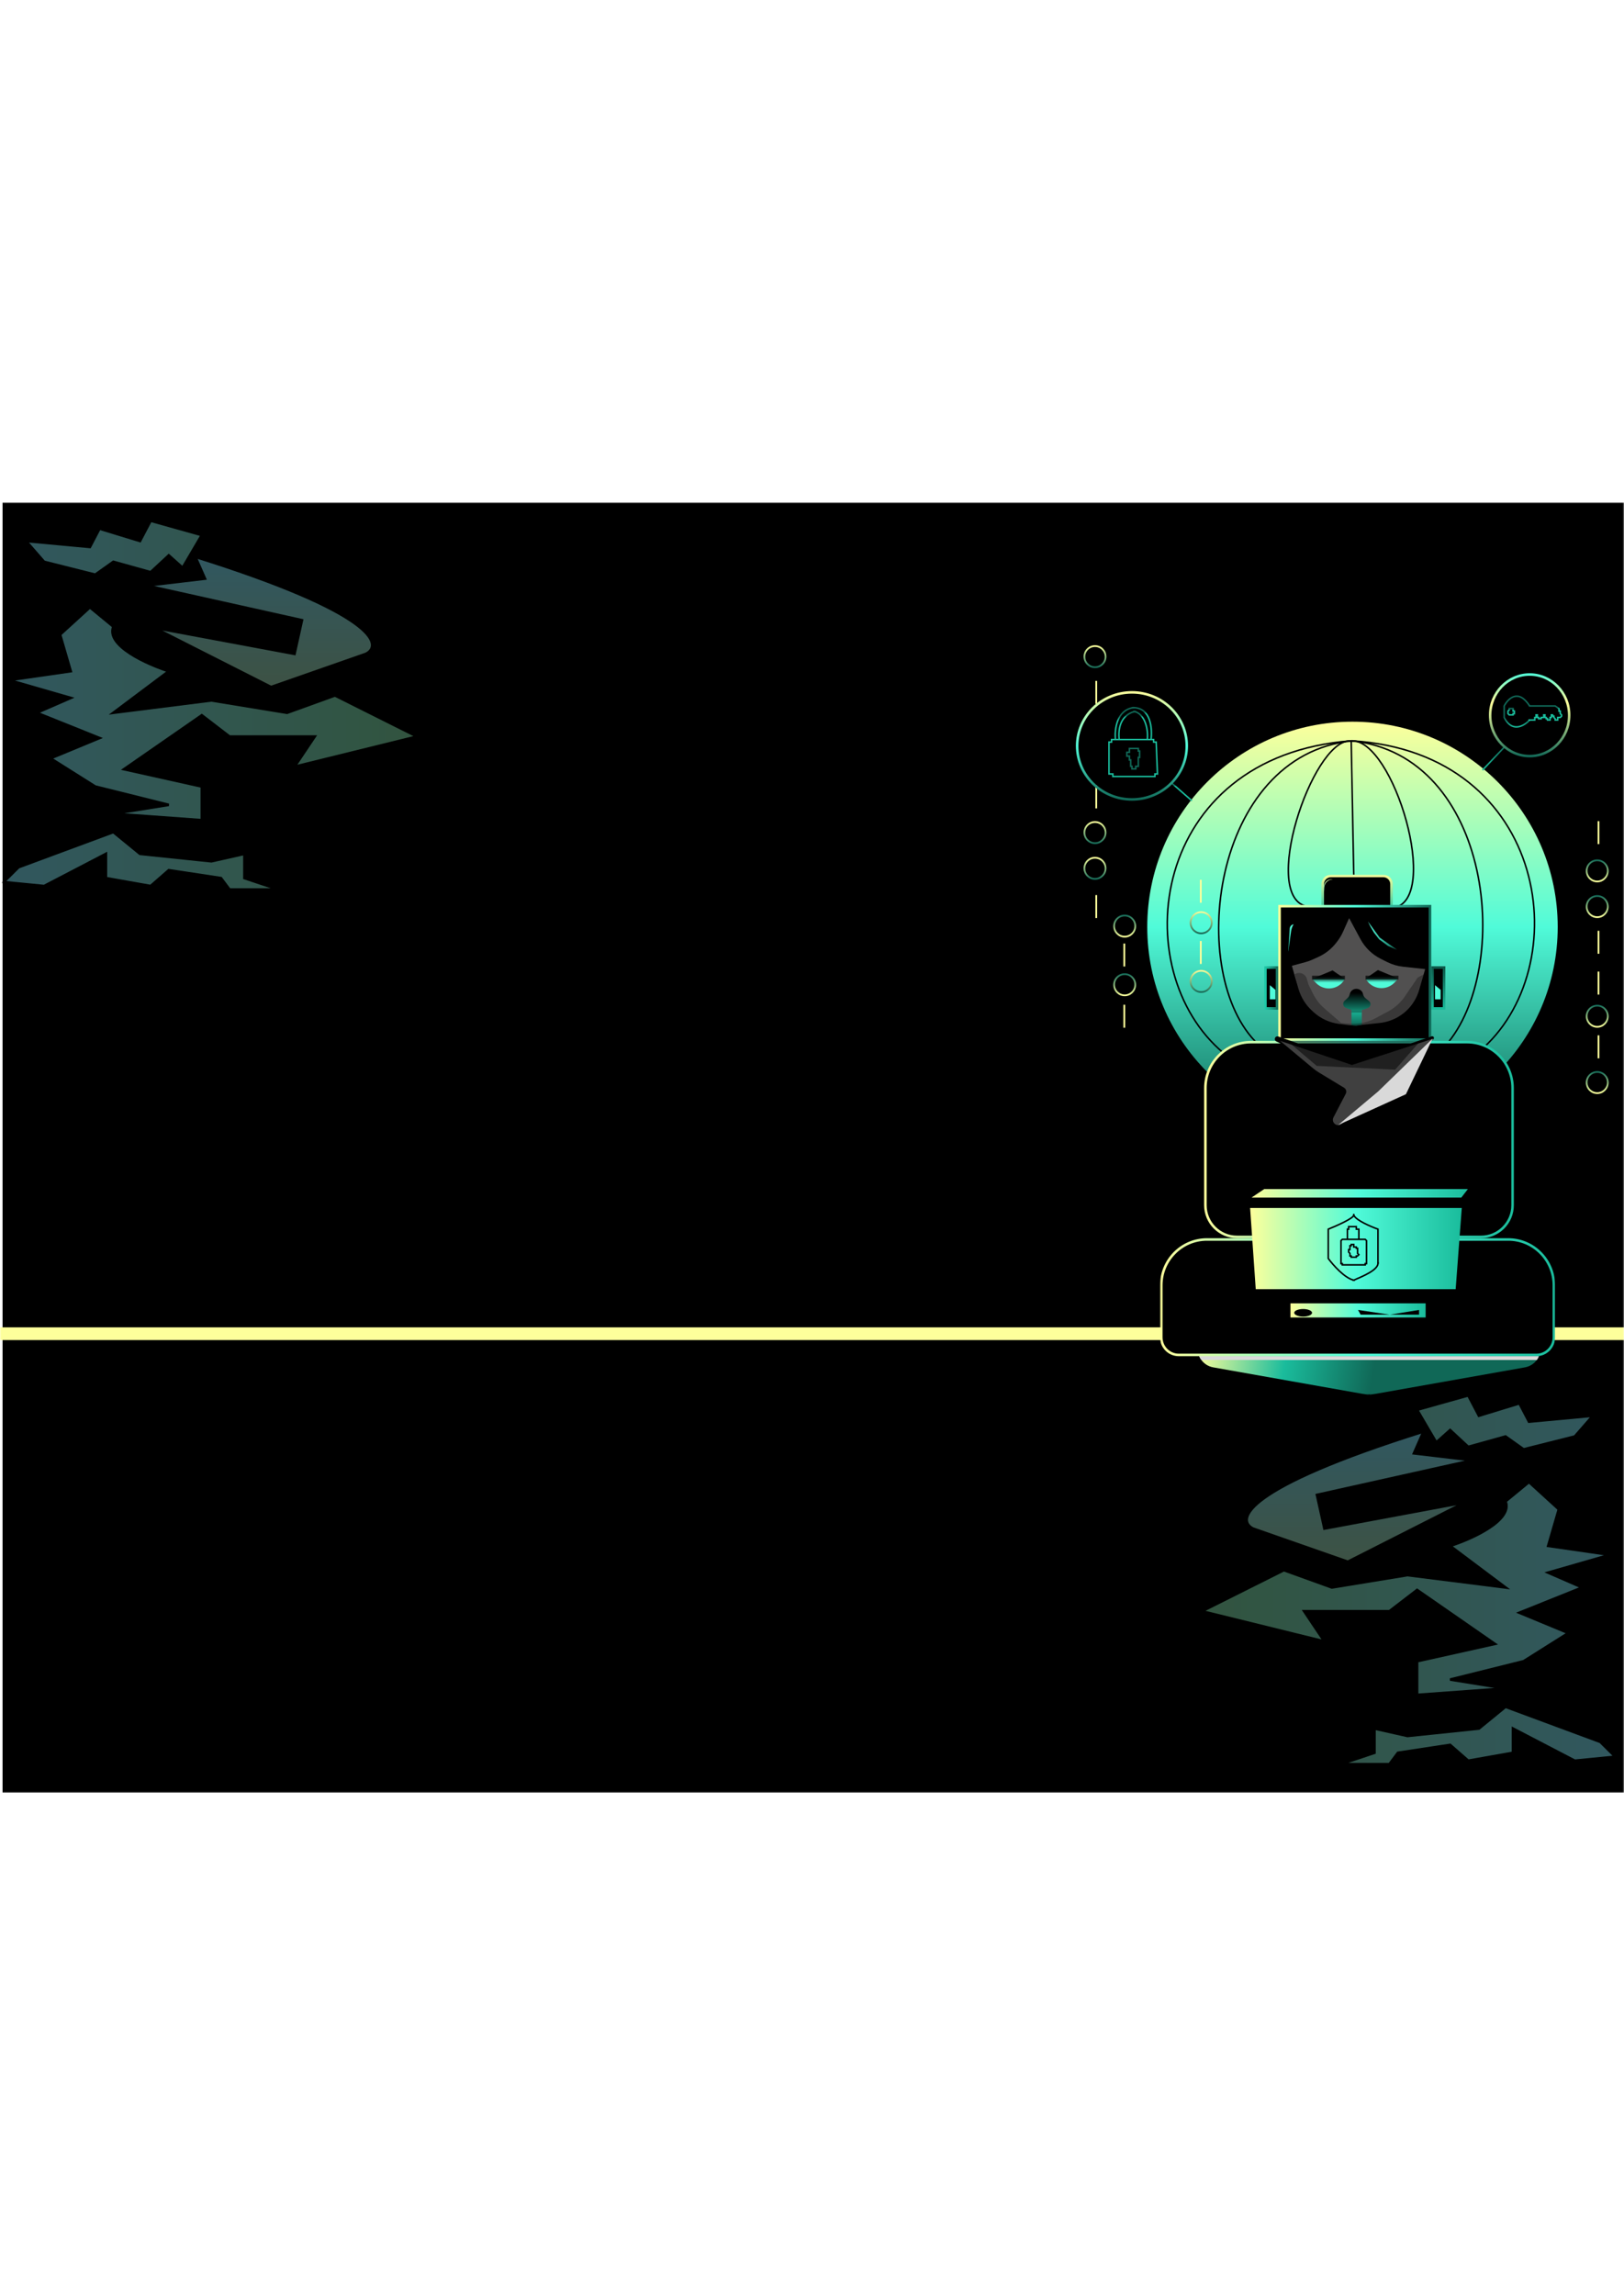 <svg width="637" height="900" viewBox="0 0 637 506" fill="none" xmlns="http://www.w3.org/2000/svg">
    <g clip-path="url(#clip0_12_799)">
    <mask id="mask0_12_799" style="mask-type:luminance" maskUnits="userSpaceOnUse" x="0" y="0" width="637" height="506">
    <path d="M637 0H0V506H637V0Z" fill="white"/>
    </mask>
    <g mask="url(#mask0_12_799)">
    <path d="M637 0H1V506H637V0Z" fill="black"/>
    <path d="M0 326H637.001" stroke="url(#paint0_linear_12_799)" stroke-width="5"/>
    <path d="M598 185C598 221.996 567.786 252 530.5 252C493.214 252 463 221.996 463 185C463 148.004 493.214 118 530.5 118C567.786 118 598 148.004 598 185Z" stroke="#515050" stroke-width="2"/>
    <circle cx="530.5" cy="166.5" r="80.5" fill="url(#paint1_linear_12_799)"/>
    <path d="M480 216C441 183.5 451 99.5 530 93.5" stroke="black" stroke-width="0.6"/>
    <path d="M580 215.5C619 183 608 98 530 93.5" stroke="black" stroke-width="0.6"/>
    <path d="M493.5 212.5C465 185.5 475 99 530.5 93.5" stroke="black" stroke-width="0.6"/>
    <path d="M567 213C593.5 183 585.5 99 530 93.5" stroke="black" stroke-width="0.6"/>
    <path d="M513 158.5C494 155.5 514.5 93.5 529.5 93.5" stroke="black" stroke-width="0.6"/>
    <path d="M546.5 159C565.5 156 546.5 92.5 530 93.5" stroke="black" stroke-width="0.6"/>
    <path d="M530 93.5L531 146" stroke="black" stroke-width="0.6"/>
    <mask id="mask1_12_799" style="mask-type:luminance" maskUnits="userSpaceOnUse" x="455" y="146" width="155" height="204">
    <path d="M610 146H455V350H610V146Z" fill="white"/>
    </mask>
    <g mask="url(#mask1_12_799)">
    <path d="M518.825 149.702C518.825 147.932 520.253 146.5 522.007 146.5H542.625C544.379 146.5 545.806 147.931 545.806 149.702V160.309H518.825V149.702Z" fill="black" stroke="url(#paint2_linear_12_799)"/>
    <path d="M561.901 198.444V182.413H566.424V198.444H561.901Z" fill="black" stroke="url(#paint3_linear_12_799)"/>
    <path d="M496.367 198.444V182.413H500.89V198.444H496.367Z" fill="black" stroke="url(#paint4_linear_12_799)"/>
    <path d="M501.89 158.348H560.901V210.662H531.395H501.89V158.348Z" fill="black" stroke="url(#paint5_linear_12_799)"/>
    <path d="M536.713 349.334C536.783 349.736 537.165 350.005 537.566 349.934L598.139 339.194C602.144 338.483 604.818 334.643 604.112 330.616L602.707 322.603L534.157 334.758L536.713 349.334Z" fill="#106857"/>
    <path d="M537.301 349.334C537.23 349.736 536.848 350.005 536.448 349.934L475.874 339.194C471.869 338.483 469.195 334.643 469.901 330.616L471.306 322.603L539.856 334.758L537.301 349.334Z" fill="url(#paint6_linear_12_799)"/>
    <path d="M472.804 229.673C472.804 219.724 480.825 211.662 490.713 211.662H575.392C585.28 211.662 593.3 219.723 593.3 229.673V275.583C593.3 282.466 587.752 288.041 580.915 288.041H485.19C478.352 288.041 472.804 282.466 472.804 275.583V229.673Z" fill="black" stroke="url(#paint7_linear_12_799)"/>
    <path d="M570.974 308.534H492.553V315.198H570.974V308.534Z" fill="url(#paint8_linear_12_799)"/>
    <path d="M562.874 189.318L565.083 191.169V194.871H562.874V189.318Z" fill="#50FBD9"/>
    <path d="M495.867 269.289H575.76L573.183 272.621H490.897L495.867 269.289Z" fill="url(#paint9_linear_12_799)"/>
    <path d="M500.638 209.488C500.884 209.374 501.164 209.361 501.42 209.451L530.843 219.862L561.567 209.379C561.699 209.334 561.841 209.332 561.974 209.372C562.557 209.548 562.622 210.351 562.076 210.62L536.065 223.404C532.767 225.025 528.913 225.039 525.603 223.442L500.623 211.384C499.829 211 499.837 209.86 500.638 209.488Z" fill="black"/>
    <path d="M455.5 307.053C455.5 297.103 463.521 289.041 473.409 289.041H537.57H591.591C601.479 289.041 609.5 297.103 609.5 307.053V327.416C609.5 331.231 606.424 334.32 602.637 334.32H462.363C458.576 334.32 455.5 331.231 455.5 327.416V307.053Z" fill="black" stroke="url(#paint10_linear_12_799)"/>
    <path d="M506.728 181.728L512.107 180.266C513.06 180.007 513.991 179.671 514.891 179.262L517.142 178.238C519.854 177.004 522.228 175.127 524.061 172.768L524.504 172.197C525.413 171.027 526.179 169.751 526.785 168.397L529.186 163.031L533.602 171.228C535.401 174.568 538.178 177.27 541.556 178.969L544.078 180.237C546.038 181.223 548.159 181.849 550.339 182.085L559.008 183.024L556.659 191.173C555.786 194.202 554.139 196.949 551.881 199.138C550.747 200.238 549.461 201.19 548.081 201.955C545.951 203.137 543.587 203.889 541.167 204.145L532.987 205.011C531.563 205.161 530.126 205.144 528.705 204.96L525.204 204.506C521.446 204.019 517.93 202.377 515.134 199.805L514.596 199.309C512.099 197.012 510.28 194.067 509.339 190.799L506.728 181.728Z" fill="#515050"/>
    <path d="M502.126 211.162L530.291 220.603L561.77 210.421H562.322L554.774 217.641L547.302 226.135C546.639 226.888 545.917 227.586 545.142 228.221L526.425 243.557C524.756 245.326 521.933 243.297 523.057 241.136L527.863 231.897C528.296 231.064 528.009 230.035 527.209 229.549L517.297 223.54C516.511 223.064 515.761 222.528 515.055 221.939L502.126 211.162Z" fill="#404040"/>
    <path d="M522.689 183.525L527.312 186.706C527.435 186.791 527.472 186.957 527.396 187.086C525.03 191.157 519.456 191.839 516.188 188.456L514.989 187.214C514.824 187.043 514.883 186.757 515.102 186.667L522.689 183.525Z" fill="url(#paint11_linear_12_799)"/>
    <path d="M559.192 314.087H506.176V319.641H559.192V314.087Z" fill="url(#paint12_linear_12_799)"/>
    <path d="M533.695 318.53H556.615V316.679L545.155 318.53L532.684 316.679L533.695 318.53Z" fill="black"/>
    <path d="M514.644 317.803C514.645 316.985 513.081 316.319 511.15 316.315C509.219 316.311 507.653 316.971 507.651 317.789C507.65 318.607 509.214 319.273 511.145 319.276C513.076 319.28 514.642 318.62 514.644 317.803Z" fill="black"/>
    <path d="M529.45 192.749C530.189 190.015 534.082 190.124 534.667 192.896C534.795 193.499 535.124 194.04 535.6 194.429L536.992 195.569C537.9 196.311 537.698 197.756 536.623 198.219L536.068 198.458C533.697 199.479 531.017 199.497 528.632 198.509L527.871 198.194C526.758 197.732 526.501 196.262 527.391 195.446L528.564 194.372C528.952 194.016 529.231 193.557 529.369 193.048L529.45 192.749Z" fill="url(#paint13_linear_12_799)"/>
    <path d="M530.107 198.944H534.157V204.711C534.157 204.801 534.092 204.878 534.003 204.893L531.948 205.238L530.273 205.069C530.179 205.06 530.107 204.98 530.107 204.885V198.944Z" fill="url(#paint14_linear_12_799)"/>
    <path d="M479.656 259.913C479.495 260.801 478.195 260.683 478.195 259.781V240.673C478.195 235.764 480.134 231.055 483.587 227.583L492.862 218.256C493.599 217.515 494.8 217.537 495.51 218.303L500.188 223.351C500.992 224.219 500.788 225.614 499.768 226.212L491.406 231.118C486.76 233.843 483.532 238.475 482.57 243.797L479.656 259.913Z" fill="black"/>
    <path d="M580.79 259.549C580.951 260.437 582.251 260.318 582.251 259.416V240.309C582.251 235.399 580.311 230.691 576.859 227.219L567.584 217.892C566.847 217.151 565.646 217.172 564.936 217.939L560.258 222.987C559.453 223.855 559.657 225.25 560.677 225.848L569.04 230.754C573.686 233.479 576.914 238.111 577.876 243.432L580.79 259.549Z" fill="black"/>
    <path d="M540.47 183.394L535.847 186.576C535.724 186.66 535.688 186.826 535.763 186.955C538.129 191.027 543.703 191.708 546.971 188.325L548.17 187.084C548.335 186.912 548.276 186.627 548.057 186.536L540.47 183.394Z" fill="url(#paint15_linear_12_799)"/>
    <path d="M490.344 276.693H573.367L570.974 308.534H492.553L490.344 276.693Z" fill="url(#paint16_linear_12_799)"/>
    <path d="M542.673 175.614C540.54 175.265 538.668 173.991 537.552 172.131L532.737 164.104C532.512 163.728 532.659 163.239 533.054 163.052L534.79 162.23C535.154 162.058 535.587 162.211 535.765 162.574L537.46 166.047C539.369 169.958 542.589 173.066 546.552 174.825L551.645 177.085L542.673 175.614Z" fill="black"/>
    <path d="M498.076 189.318L500.285 191.169V194.871H498.076V189.318Z" fill="#50FBD9"/>
    <g style="mix-blend-mode:multiply">
    <path d="M559.192 319.641H506.176V321.862H559.192V319.641Z" fill="black" fill-opacity="0.2"/>
    </g>
    <g style="mix-blend-mode:multiply">
    <path d="M570.974 308.534H492.553V310.755H570.974V308.534Z" fill="black" fill-opacity="0.3"/>
    </g>
    <g style="mix-blend-mode:multiply">
    <path d="M470.38 334.82H603.632L603.557 335.005L603.373 335.376L603.189 335.746L602.821 336.301H471.408C471.279 336.301 471.159 336.233 471.092 336.121L470.647 335.376L470.463 335.005L470.38 334.82Z" fill="#D9D9D9"/>
    </g>
    <g style="mix-blend-mode:multiply">
    <path d="M504.887 211.162H531.027H557.167L547.227 222.454L516.485 220.973L504.887 211.162Z" fill="black" fill-opacity="0.5"/>
    </g>
    <g style="mix-blend-mode:multiply">
    <path d="M577.763 255.341C577.992 256.23 579.307 255.988 579.208 255.075L578.007 244.05C577.601 240.323 576.079 236.808 573.643 233.97L567.052 226.291C566.287 225.4 564.899 225.444 564.191 226.382L562.428 228.721C561.815 229.535 561.973 230.696 562.782 231.313L568.649 235.796C571.944 238.313 574.299 241.873 575.335 245.901L577.763 255.341Z" fill="black" fill-opacity="0.3"/>
    </g>
    <g style="mix-blend-mode:multiply">
    <path d="M482.468 255.341C482.239 256.23 480.924 255.988 481.023 255.075L482.224 244.05C482.63 240.323 484.152 236.808 486.588 233.97L493.179 226.291C493.944 225.4 495.332 225.444 496.039 226.382L497.802 228.721C498.416 229.535 498.258 230.696 497.449 231.313L491.582 235.796C488.287 238.313 485.932 241.873 484.896 245.901L482.468 255.341Z" fill="black" fill-opacity="0.3"/>
    </g>
    <g style="mix-blend-mode:multiply">
    <path d="M540.6 230.969L561.954 210.236L551.461 232.08L524.952 244.113L540.6 230.969Z" fill="#D9D9D9"/>
    </g>
    <g style="mix-blend-mode:multiply">
    <path d="M534.157 198.944H530.107V200.054H534.157V198.944Z" fill="black" fill-opacity="0.3"/>
    </g>
    <g style="mix-blend-mode:multiply">
    <path d="M527.53 185.615H514.644V187.096H527.53V185.615Z" fill="black" fill-opacity="0.7"/>
    </g>
    <g style="mix-blend-mode:multiply">
    <path d="M548.515 185.615H535.629V187.096H548.515V185.615Z" fill="black" fill-opacity="0.7"/>
    </g>
    <g style="mix-blend-mode:multiply">
    <path d="M508.62 165.571C509.546 164.64 510.732 164.015 512.02 163.78L517.967 162.692C518.823 162.536 519.256 163.691 518.51 164.142L515.557 165.174C512.099 166.384 509.44 169.208 508.43 172.748L506.953 177.921C506.723 178.727 505.529 178.489 505.624 177.655L506.797 169.249C506.991 167.857 507.631 166.566 508.62 165.571Z" fill="black" fill-opacity="0.2"/>
    </g>
    <g style="mix-blend-mode:multiply">
    <path d="M541.252 176.146C538.506 175.977 536.082 174.282 534.969 171.752L532.534 166.22C532.386 165.884 532.505 165.49 532.814 165.294L534.192 164.419C534.596 164.162 535.134 164.359 535.285 164.815C536.993 169.962 540.874 174.138 545.879 176.167L546.647 176.479L541.252 176.146Z" fill="black" fill-opacity="0.2"/>
    </g>
    <g style="mix-blend-mode:lighten">
    <path d="M505.89 167.111C505.949 166.247 506.609 165.545 507.464 165.437L506.912 166.733L505.992 172.657L505.624 175.434L505.255 176.359L505.89 167.111Z" fill="url(#paint17_linear_12_799)"/>
    </g>
    <path d="M508.252 164.461C509.177 163.53 510.364 162.905 511.652 162.669L517.599 161.582C518.455 161.425 518.888 162.581 518.141 163.031C512.832 164.888 508.751 169.225 507.199 174.658L506.585 176.81C506.354 177.617 505.161 177.378 505.255 176.544L506.429 168.138C506.623 166.746 507.263 165.455 508.252 164.461Z" fill="black"/>
    <g style="mix-blend-mode:lighten">
    <path d="M536.55 164.327L541.152 170.621L547.963 175.434L544.466 173.953L540.968 171.361L538.943 168.77L537.654 166.548L536.55 164.327Z" fill="url(#paint18_linear_12_799)"/>
    </g>
    <g style="mix-blend-mode:multiply">
    <path d="M519.81 151.923C519.612 149.806 521.374 148.029 523.48 148.221C522.147 149.44 521.107 150.946 520.438 152.628L519.982 153.775L519.81 151.923Z" fill="black" fill-opacity="0.3"/>
    </g>
    <g style="mix-blend-mode:lighten">
    <path d="M519.329 151.2C519.018 149.2 520.763 147.489 522.743 147.851C521.43 148.812 520.466 150.179 519.999 151.744L519.614 153.034L519.329 151.2Z" fill="url(#paint19_linear_12_799)"/>
    </g>
    <path d="M519.441 151.552C519.244 149.436 521.006 147.659 523.112 147.851C521.779 149.069 520.739 150.576 520.07 152.258L519.614 153.405L519.441 151.552Z" fill="black"/>
    <g style="mix-blend-mode:multiply">
    <path d="M507.833 185.06C509.647 183.874 512.084 184.818 512.638 186.922L513.056 188.512C513.133 188.801 513.238 189.082 513.372 189.351L515.02 192.666C516.108 194.855 517.617 196.805 519.46 198.404L526.057 204.127L529.287 204.404C532.826 204.706 536.376 203.973 539.511 202.292L544.529 199.601C547.148 198.196 549.39 196.176 551.065 193.711L556.063 186.356L558.456 185.06L556.512 193.341C555.746 196.604 553.874 199.496 551.218 201.523C550.4 202.146 549.519 202.68 548.588 203.115L547.038 203.839C545.575 204.522 544.029 205.008 542.44 205.286L535.092 206.571C533.131 206.914 531.129 206.935 529.162 206.633L525.14 206.016C522.589 205.625 520.148 204.699 517.976 203.298L517.552 203.023C513.669 200.519 510.863 196.639 509.689 192.153L507.833 185.06Z" fill="black" fill-opacity="0.3"/>
    </g>
    </g>
    <mask id="mask2_12_799" style="mask-type:luminance" maskUnits="userSpaceOnUse" x="471" y="350" width="163" height="145">
    <path d="M471 350H634V495H471V350Z" fill="white"/>
    </mask>
    <g mask="url(#mask2_12_799)">
    <path d="M491.479 402.41C484.514 398.916 488.136 386.415 558.351 364.364L554.59 372.905L577.577 375.622L516.556 389.21L519.482 402.41L574.651 392.122L528.677 415.415L491.479 402.41Z" fill="url(#paint20_linear_12_799)" fill-opacity="0.4" stroke="black"/>
    <path d="M568.8 409.203C577.298 406.486 593.543 399.187 590.533 391.734L599.728 384.163L611.431 394.839L607.251 409.203L631.492 412.697L607.251 419.685L620.626 425.509L595.967 435.408L615.192 443.367L597.638 454.431L568.8 461.613L590.533 465.107L555.844 467.631V454.431L586.354 447.637L555.844 426.479L544.977 434.826H511.541L519.482 446.667L471.418 434.826L503.6 418.715L522.408 425.509L552.082 420.656L590.533 425.509L568.8 409.203Z" fill="url(#paint21_linear_12_799)" fill-opacity="0.4"/>
    <path d="M590.533 472.289L627.731 486.071L633.582 491.894L617.7 493.447L593.459 480.83V490.341L575.905 493.447L568.8 487.236L548.321 490.341L544.977 494.806H525.751L539.126 490.341V480.83L552.082 483.742L580.085 480.83L590.533 472.289Z" fill="url(#paint22_linear_12_799)" fill-opacity="0.4"/>
    <path d="M597.638 371.352L617.7 366.305L624.805 358.153L599.728 360.482L595.967 353.3L580.085 358.153L575.905 350.194L555.844 355.823L563.367 368.635L568.8 363.782L575.905 370.382L590.533 366.305L597.638 371.352Z" fill="url(#paint23_linear_12_799)" fill-opacity="0.4"/>
    <path d="M568.8 409.203C577.298 406.486 593.543 399.187 590.533 391.734L599.728 384.163L611.431 394.839L607.251 409.203L631.492 412.697L607.251 419.685L620.626 425.509L595.967 435.408L615.192 443.367L597.638 454.431L568.8 461.613L590.533 465.107L555.844 467.631V454.431L586.354 447.637L555.844 426.479L544.977 434.826H511.541L519.482 446.667L471.418 434.826L503.6 418.715L522.408 425.509L552.082 420.656L590.533 425.509L568.8 409.203Z" stroke="black"/>
    <path d="M590.533 472.289L627.731 486.071L633.582 491.894L617.7 493.447L593.459 480.83V490.341L575.905 493.447L568.8 487.236L548.321 490.341L544.977 494.806H525.751L539.126 490.341V480.83L552.082 483.742L580.085 480.83L590.533 472.289Z" stroke="black"/>
    <path d="M597.638 371.352L617.7 366.305L624.805 358.153L599.728 360.482L595.967 353.3L580.085 358.153L575.905 350.194L555.844 355.823L563.367 368.635L568.8 363.782L575.905 370.382L590.533 366.305L597.638 371.352Z" stroke="black"/>
    </g>
    <mask id="mask3_12_799" style="mask-type:luminance" maskUnits="userSpaceOnUse" x="1" y="7" width="163" height="145">
    <path d="M164 7H1V152H164V7Z" fill="white"/>
    </mask>
    <g mask="url(#mask3_12_799)">
    <path d="M143.521 59.41C150.486 55.916 146.864 43.415 76.649 21.364L80.41 29.905L57.423 32.623L118.444 46.21L115.518 59.41L60.349 49.122L106.323 72.415L143.521 59.41Z" fill="url(#paint24_linear_12_799)" fill-opacity="0.4" stroke="black"/>
    <path d="M66.2 66.204C57.702 63.486 41.457 56.187 44.467 48.734L35.272 41.163L23.569 51.839L27.749 66.204L3.508 69.698L27.749 76.685L14.374 82.509L39.033 92.408L19.808 100.367L37.361 111.431L66.2 118.613L44.467 122.107L79.156 124.631V111.431L48.646 104.637L79.156 83.479L90.023 91.826H123.459L115.518 103.667L163.582 91.826L131.4 75.715L112.592 82.509L82.918 77.656L44.467 82.509L66.2 66.204Z" fill="url(#paint25_linear_12_799)" fill-opacity="0.4"/>
    <path d="M44.467 129.289L7.269 143.071L1.418 148.894L17.3 150.447L41.541 137.83V147.341L59.095 150.447L66.2 144.236L86.68 147.341L90.023 151.806H109.249L95.874 147.341V137.83L82.918 140.742L54.915 137.83L44.467 129.289Z" fill="url(#paint26_linear_12_799)" fill-opacity="0.4"/>
    <path d="M37.362 28.352L17.3 23.305L10.195 15.153L35.272 17.482L39.033 10.3L54.915 15.153L59.095 7.194L79.156 12.823L71.633 25.635L66.2 20.782L59.095 27.381L44.467 23.305L37.362 28.352Z" fill="url(#paint27_linear_12_799)" fill-opacity="0.4"/>
    <path d="M66.2 66.204C57.702 63.486 41.457 56.187 44.467 48.734L35.272 41.163L23.569 51.839L27.749 66.204L3.508 69.698L27.749 76.685L14.374 82.509L39.033 92.408L19.808 100.367L37.361 111.431L66.2 118.613L44.467 122.107L79.156 124.631V111.431L48.646 104.637L79.156 83.479L90.023 91.826H123.459L115.518 103.667L163.582 91.826L131.4 75.715L112.592 82.509L82.918 77.656L44.467 82.509L66.2 66.204Z" stroke="black"/>
    <path d="M44.467 129.289L7.269 143.071L1.418 148.894L17.3 150.447L41.541 137.83V147.341L59.095 150.447L66.2 144.236L86.68 147.341L90.023 151.806H109.249L95.874 147.341V137.83L82.918 140.742L54.915 137.83L44.467 129.289Z" stroke="black"/>
    <path d="M37.362 28.352L17.3 23.305L10.195 15.153L35.272 17.482L39.033 10.3L54.915 15.153L59.095 7.194L79.156 12.823L71.633 25.635L66.2 20.782L59.095 27.381L44.467 23.305L37.362 28.352Z" stroke="black"/>
    </g>
    </g>
    <g clip-path="url(#clip1_12_799)">
    <path d="M429.5 64.65C431.792 64.65 433.65 62.792 433.65 60.5C433.65 58.208 431.792 56.35 429.5 56.35C427.208 56.35 425.35 58.208 425.35 60.5C425.35 62.792 427.208 64.65 429.5 64.65Z" stroke="url(#paint28_linear_12_799)" stroke-width="0.7"/>
    <path d="M430 70V79" stroke="url(#paint29_linear_12_799)" stroke-width="0.7"/>
    <path d="M430 111V120" stroke="url(#paint30_linear_12_799)" stroke-width="0.7"/>
    <path d="M429.5 133.65C431.792 133.65 433.65 131.792 433.65 129.5C433.65 127.208 431.792 125.35 429.5 125.35C427.208 125.35 425.35 127.208 425.35 129.5C425.35 131.792 427.208 133.65 429.5 133.65Z" stroke="url(#paint31_linear_12_799)" stroke-width="0.7"/>
    <path d="M429.5 147.65C431.792 147.65 433.65 145.792 433.65 143.5C433.65 141.208 431.792 139.35 429.5 139.35C427.208 139.35 425.35 141.208 425.35 143.5C425.35 145.792 427.208 147.65 429.5 147.65Z" stroke="url(#paint32_linear_12_799)" stroke-width="0.7"/>
    <path d="M430 154V163" stroke="url(#paint33_linear_12_799)" stroke-width="0.7"/>
    </g>
    </g>
    <g filter="url(#filter0_f_12_799)">
    <path d="M471 172V181" stroke="url(#paint34_linear_12_799)" stroke-width="0.7"/>
    </g>
    <g filter="url(#filter1_f_12_799)">
    <path d="M471.15 192C473.442 192 475.3 190.142 475.3 187.85C475.3 185.558 473.442 183.7 471.15 183.7C468.858 183.7 467 185.558 467 187.85C467 190.142 468.858 192 471.15 192Z" stroke="url(#paint35_linear_12_799)" stroke-width="0.7"/>
    </g>
    <g filter="url(#filter2_f_12_799)">
    <path d="M471.15 169C473.442 169 475.3 167.142 475.3 164.85C475.3 162.558 473.442 160.7 471.15 160.7C468.858 160.7 467 162.558 467 164.85C467 167.142 468.858 169 471.15 169Z" stroke="url(#paint36_linear_12_799)" stroke-width="0.7"/>
    </g>
    <g filter="url(#filter3_f_12_799)">
    <path d="M471 148V157" stroke="url(#paint37_linear_12_799)" stroke-width="0.7"/>
    </g>
    <path d="M443 96.5V97.5V98H442V99.5H443V101H443.5V103.5H444V104.5H444.5H445.5V103.5H446.5V100H447V99.5V97.5H446.5V96.5H444.5H443.5H443Z" stroke="url(#paint38_linear_12_799)" stroke-width="0.6"/>
    <path d="M600 85.341C597.667 87.841 593 90.341 590 84.341V79.841C591.5 77.007 595.5 72.841 600 79.841" stroke="url(#paint39_linear_12_799)" stroke-width="0.6"/>
    <path d="M599.719 79.841H610L611.5 80.841V81.841H612V82.341V82.841L612.5 83.341V83.841L612 84.341H611.5H611V85.341H610V84.841L609.5 84.341V83.841H609V83.341H608.5V84.341H608V85.341H607V84.841H606.5V84.341H606V83.841V83.341H605.5V83.841V84.341H605H604.5V84.841H603.5V84.341H603V83.341H602.5V84.341H602V85.341H599.5" stroke="url(#paint40_linear_12_799)" stroke-width="0.6"/>
    <path d="M591.5 82.841V81.841L592 81.341V80.841H592.5H593.5V81.841H594V82.841H593.5V83.341H592L591.5 82.841Z" stroke="url(#paint41_linear_12_799)" stroke-width="0.6"/>
    <path d="M467.5 117L459.5 110" stroke="url(#paint42_linear_12_799)" stroke-width="0.6"/>
    <g clip-path="url(#clip2_12_799)">
    <path d="M626.5 223.35C628.792 223.35 630.65 225.208 630.65 227.5C630.65 229.792 628.792 231.65 626.5 231.65C624.208 231.65 622.35 229.792 622.35 227.5C622.35 225.208 624.208 223.35 626.5 223.35Z" stroke="url(#paint43_linear_12_799)" stroke-width="0.7"/>
    <path d="M627 218V209" stroke="url(#paint44_linear_12_799)" stroke-width="0.7"/>
    <path d="M626.5 197.35C628.792 197.35 630.65 199.208 630.65 201.5C630.65 203.792 628.792 205.65 626.5 205.65C624.208 205.65 622.35 203.792 622.35 201.5C622.35 199.208 624.208 197.35 626.5 197.35Z" stroke="url(#paint45_linear_12_799)" stroke-width="0.7"/>
    <path d="M627 193V184" stroke="url(#paint46_linear_12_799)" stroke-width="0.7"/>
    <path d="M627 177V168" stroke="url(#paint47_linear_12_799)" stroke-width="0.7"/>
    <path d="M626.5 154.35C628.792 154.35 630.65 156.208 630.65 158.5C630.65 160.792 628.792 162.65 626.5 162.65C624.208 162.65 622.35 160.792 622.35 158.5C622.35 156.208 624.208 154.35 626.5 154.35Z" stroke="url(#paint48_linear_12_799)" stroke-width="0.7"/>
    <path d="M626.5 140.35C628.792 140.35 630.65 142.208 630.65 144.5C630.65 146.792 628.792 148.65 626.5 148.65C624.208 148.65 622.35 146.792 622.35 144.5C622.35 142.208 624.208 140.35 626.5 140.35Z" stroke="url(#paint49_linear_12_799)" stroke-width="0.7"/>
    <path d="M627 134V125" stroke="url(#paint50_linear_12_799)" stroke-width="0.7"/>
    </g>
    <g filter="url(#filter4_f_12_799)">
    <path d="M441 182V173" stroke="url(#paint51_linear_12_799)" stroke-width="0.7"/>
    </g>
    <g filter="url(#filter5_f_12_799)">
    <path d="M441.15 162C443.442 162 445.3 163.858 445.3 166.15C445.3 168.442 443.442 170.3 441.15 170.3C438.858 170.3 437 168.442 437 166.15C437 163.858 438.858 162 441.15 162Z" stroke="url(#paint52_linear_12_799)" stroke-width="0.7"/>
    </g>
    <g filter="url(#filter6_f_12_799)">
    <path d="M441.15 185C443.442 185 445.3 186.858 445.3 189.15C445.3 191.442 443.442 193.3 441.15 193.3C438.858 193.3 437 191.442 437 189.15C437 186.858 438.858 185 441.15 185Z" stroke="url(#paint53_linear_12_799)" stroke-width="0.7"/>
    </g>
    <g filter="url(#filter7_f_12_799)">
    <path d="M441 206V197" stroke="url(#paint54_linear_12_799)" stroke-width="0.7"/>
    </g>
    <path d="M581.5 105L590.5 95.5" stroke="url(#paint55_linear_12_799)" stroke-width="0.6"/>
    <path d="M615.5 83.5C615.5 92.351 608.546 99.5 600 99.5C591.454 99.5 584.5 92.351 584.5 83.5C584.5 74.649 591.454 67.5 600 67.5C608.546 67.5 615.5 74.649 615.5 83.5Z" stroke="url(#paint56_linear_12_799)"/>
    <path d="M465.5 95.5C465.5 107.087 455.885 116.5 444 116.5C432.115 116.5 422.5 107.087 422.5 95.5C422.5 83.913 432.115 74.5 444 74.5C455.885 74.5 465.5 83.913 465.5 95.5Z" stroke="url(#paint57_linear_12_799)"/>
    <path d="M437.5 93H436V94H435V106.5H436.5V107.5H453V106.5H454L453.5 94H452.5V93H437.5ZM437.5 93C437.167 89 438 81.5 444.5 80.5" stroke="url(#paint58_linear_12_799)" stroke-width="0.6"/>
    <path d="M451.5 93C452 88.833 451.5 80.5 444.5 80.5" stroke="url(#paint59_linear_12_799)" stroke-width="0.6"/>
    <path d="M439 93C438.5 88.833 439.5 83.5 445 82" stroke="url(#paint60_linear_12_799)" stroke-width="0.6"/>
    <path d="M450 93C450.5 88.833 449 83 445 82" stroke="url(#paint61_linear_12_799)" stroke-width="0.6"/>
    <path d="M444.5 82H445.5" stroke="url(#paint62_linear_12_799)" stroke-width="0.6"/>
    <path d="M444 80.5H445" stroke="url(#paint63_linear_12_799)" stroke-width="0.6"/>
    <path d="M531 279.5C531 280.7 524.333 283.667 521 285V296.5C522.833 299 527.4 304.2 531 305" stroke="black" stroke-width="0.6"/>
    <path d="M531 305C534 303.667 541 301 540.5 298" stroke="black" stroke-width="0.6"/>
    <path d="M540.5 298.5V285C537.667 284 531.8 281.5 531 279.5" stroke="black" stroke-width="0.6"/>
    <path d="M530.5 305H531.5" stroke="black" stroke-width="0.6"/>
    <path d="M531 280V279" stroke="black" stroke-width="0.6"/>
    <path d="M528.5 289H526.5L526 289.5V297.5V298.5H526.5V299H535.5V298.5H536V297.5V289.5L535.5 289H534.5H533M528.5 289V286V285H529V284H532V285H533V286V289M528.5 289H533" stroke="black" stroke-width="0.6"/>
    <path d="M531 292V291H530V291.5H529.5V292V292.5V293H529V293.5V294L529.5 294.5V295.5H530V296H530.5H531.5H532V295.5H532.5L533 295L532.5 294.5V294V293.5V292.5H532V292H531Z" stroke="black" stroke-width="0.6"/>
    <defs>
    <filter id="filter0_f_12_799" x="470.15" y="171.5" width="1.7" height="10" filterUnits="userSpaceOnUse" color-interpolation-filters="sRGB">
    <feFlood flood-opacity="0" result="BackgroundImageFix"/>
    <feBlend mode="normal" in="SourceGraphic" in2="BackgroundImageFix" result="shape"/>
    <feGaussianBlur stdDeviation="0.25" result="effect1_foregroundBlur_12_799"/>
    </filter>
    <filter id="filter1_f_12_799" x="466.15" y="182.85" width="10" height="10" filterUnits="userSpaceOnUse" color-interpolation-filters="sRGB">
    <feFlood flood-opacity="0" result="BackgroundImageFix"/>
    <feBlend mode="normal" in="SourceGraphic" in2="BackgroundImageFix" result="shape"/>
    <feGaussianBlur stdDeviation="0.25" result="effect1_foregroundBlur_12_799"/>
    </filter>
    <filter id="filter2_f_12_799" x="466.15" y="159.85" width="10" height="10" filterUnits="userSpaceOnUse" color-interpolation-filters="sRGB">
    <feFlood flood-opacity="0" result="BackgroundImageFix"/>
    <feBlend mode="normal" in="SourceGraphic" in2="BackgroundImageFix" result="shape"/>
    <feGaussianBlur stdDeviation="0.25" result="effect1_foregroundBlur_12_799"/>
    </filter>
    <filter id="filter3_f_12_799" x="470.15" y="147.5" width="1.7" height="10" filterUnits="userSpaceOnUse" color-interpolation-filters="sRGB">
    <feFlood flood-opacity="0" result="BackgroundImageFix"/>
    <feBlend mode="normal" in="SourceGraphic" in2="BackgroundImageFix" result="shape"/>
    <feGaussianBlur stdDeviation="0.25" result="effect1_foregroundBlur_12_799"/>
    </filter>
    <filter id="filter4_f_12_799" x="439.65" y="172" width="2.7" height="11" filterUnits="userSpaceOnUse" color-interpolation-filters="sRGB">
    <feFlood flood-opacity="0" result="BackgroundImageFix"/>
    <feBlend mode="normal" in="SourceGraphic" in2="BackgroundImageFix" result="shape"/>
    <feGaussianBlur stdDeviation="0.5" result="effect1_foregroundBlur_12_799"/>
    </filter>
    <filter id="filter5_f_12_799" x="435.65" y="160.65" width="11" height="11" filterUnits="userSpaceOnUse" color-interpolation-filters="sRGB">
    <feFlood flood-opacity="0" result="BackgroundImageFix"/>
    <feBlend mode="normal" in="SourceGraphic" in2="BackgroundImageFix" result="shape"/>
    <feGaussianBlur stdDeviation="0.5" result="effect1_foregroundBlur_12_799"/>
    </filter>
    <filter id="filter6_f_12_799" x="435.65" y="183.65" width="11" height="11" filterUnits="userSpaceOnUse" color-interpolation-filters="sRGB">
    <feFlood flood-opacity="0" result="BackgroundImageFix"/>
    <feBlend mode="normal" in="SourceGraphic" in2="BackgroundImageFix" result="shape"/>
    <feGaussianBlur stdDeviation="0.5" result="effect1_foregroundBlur_12_799"/>
    </filter>
    <filter id="filter7_f_12_799" x="439.65" y="196" width="2.7" height="11" filterUnits="userSpaceOnUse" color-interpolation-filters="sRGB">
    <feFlood flood-opacity="0" result="BackgroundImageFix"/>
    <feBlend mode="normal" in="SourceGraphic" in2="BackgroundImageFix" result="shape"/>
    <feGaussianBlur stdDeviation="0.5" result="effect1_foregroundBlur_12_799"/>
    </filter>
    <linearGradient id="paint0_linear_12_799" x1="nan" y1="nan" x2="nan" y2="nan" gradientUnits="userSpaceOnUse">
    <stop stop-color="#FDFF9B"/>
    <stop offset="0.5" stop-color="#50FBD9"/>
    <stop offset="1" stop-color="#106857"/>
    </linearGradient>
    <linearGradient id="paint1_linear_12_799" x1="530.5" y1="86" x2="530.5" y2="247" gradientUnits="userSpaceOnUse">
    <stop stop-color="#FDFF9B"/>
    <stop offset="0.5" stop-color="#50FBD9"/>
    <stop offset="1" stop-color="#106857"/>
    </linearGradient>
    <linearGradient id="paint2_linear_12_799" x1="532.316" y1="146" x2="532.316" y2="160.809" gradientUnits="userSpaceOnUse">
    <stop stop-color="#FDFF9B"/>
    <stop offset="1" stop-color="#1ABC9C"/>
    </linearGradient>
    <linearGradient id="paint3_linear_12_799" x1="564.163" y1="181.913" x2="564.163" y2="198.944" gradientUnits="userSpaceOnUse">
    <stop stop-color="#0C5647"/>
    <stop offset="1" stop-color="#1ABC9C"/>
    </linearGradient>
    <linearGradient id="paint4_linear_12_799" x1="501.39" y1="190.428" x2="495.867" y2="190.428" gradientUnits="userSpaceOnUse">
    <stop stop-color="#106857"/>
    <stop offset="1" stop-color="#20CEAC"/>
    </linearGradient>
    <linearGradient id="paint5_linear_12_799" x1="501.39" y1="184.505" x2="561.401" y2="184.505" gradientUnits="userSpaceOnUse">
    <stop stop-color="#FDFF9B"/>
    <stop offset="0.5" stop-color="#50FBD9"/>
    <stop offset="1" stop-color="#106857"/>
    </linearGradient>
    <linearGradient id="paint6_linear_12_799" x1="469.964" y1="330.255" x2="538.538" y2="342.279" gradientUnits="userSpaceOnUse">
    <stop stop-color="#FDFF9B"/>
    <stop offset="0.5" stop-color="#1ABC9C"/>
    <stop offset="1" stop-color="#106857"/>
    </linearGradient>
    <linearGradient id="paint7_linear_12_799" x1="472.304" y1="249.851" x2="593.8" y2="249.851" gradientUnits="userSpaceOnUse">
    <stop stop-color="#FDFF9B"/>
    <stop offset="0.5" stop-color="#50FBD9"/>
    <stop offset="1" stop-color="#1ABC9C"/>
    </linearGradient>
    <linearGradient id="paint8_linear_12_799" x1="531.764" y1="308.534" x2="531.764" y2="315.198" gradientUnits="userSpaceOnUse">
    <stop stop-color="#106857"/>
    <stop offset="1" stop-color="#1ABC9C"/>
    </linearGradient>
    <linearGradient id="paint9_linear_12_799" x1="490.897" y1="270.955" x2="575.76" y2="270.955" gradientUnits="userSpaceOnUse">
    <stop stop-color="#FDFF9B"/>
    <stop offset="0.5" stop-color="#50FBD9"/>
    <stop offset="1" stop-color="#1ABC9C"/>
    </linearGradient>
    <linearGradient id="paint10_linear_12_799" x1="455" y1="311.68" x2="610" y2="311.68" gradientUnits="userSpaceOnUse">
    <stop stop-color="#FDFF9B"/>
    <stop offset="0.5" stop-color="#50FBD9"/>
    <stop offset="1" stop-color="#1ABC9C"/>
    </linearGradient>
    <linearGradient id="paint11_linear_12_799" x1="520.664" y1="189.688" x2="520.664" y2="184.134" gradientUnits="userSpaceOnUse">
    <stop offset="0.24" stop-color="#50FBD9"/>
    <stop offset="0.675"/>
    </linearGradient>
    <linearGradient id="paint12_linear_12_799" x1="506.176" y1="316.864" x2="559.192" y2="316.864" gradientUnits="userSpaceOnUse">
    <stop stop-color="#FDFF9B"/>
    <stop offset="0.5" stop-color="#50FBD9"/>
    <stop offset="1" stop-color="#1ABC9C"/>
    </linearGradient>
    <linearGradient id="paint13_linear_12_799" x1="532.354" y1="202.343" x2="532.353" y2="181.984" gradientUnits="userSpaceOnUse">
    <stop stop-color="#1ABC9C"/>
    <stop offset="0.492"/>
    </linearGradient>
    <linearGradient id="paint14_linear_12_799" x1="532.132" y1="198.944" x2="532.132" y2="205.238" gradientUnits="userSpaceOnUse">
    <stop stop-color="#1ABC9C"/>
    <stop offset="1" stop-color="#106857"/>
    </linearGradient>
    <linearGradient id="paint15_linear_12_799" x1="542.495" y1="189.557" x2="542.495" y2="184.004" gradientUnits="userSpaceOnUse">
    <stop offset="0.24" stop-color="#50FBD9"/>
    <stop offset="0.675"/>
    </linearGradient>
    <linearGradient id="paint16_linear_12_799" x1="490.344" y1="292.613" x2="573.367" y2="292.613" gradientUnits="userSpaceOnUse">
    <stop stop-color="#FDFF9B"/>
    <stop offset="0.5" stop-color="#50FBD9"/>
    <stop offset="1" stop-color="#1ABC9C"/>
    </linearGradient>
    <linearGradient id="paint17_linear_12_799" x1="506.084" y1="166.363" x2="506.084" y2="175.989" gradientUnits="userSpaceOnUse">
    <stop stop-color="#50FBD9"/>
    <stop offset="1" stop-color="#1ABC9C"/>
    </linearGradient>
    <linearGradient id="paint18_linear_12_799" x1="536.55" y1="169.88" x2="547.963" y2="169.88" gradientUnits="userSpaceOnUse">
    <stop stop-color="#50FBD9"/>
    <stop offset="1" stop-color="#106857"/>
    </linearGradient>
    <linearGradient id="paint19_linear_12_799" x1="520.719" y1="147.111" x2="520.719" y2="153.034" gradientUnits="userSpaceOnUse">
    <stop stop-color="#FDFF9B"/>
    <stop offset="1" stop-color="#50FBD9"/>
    </linearGradient>
    <linearGradient id="paint20_linear_12_799" x1="533.294" y1="364.364" x2="533.294" y2="415.415" gradientUnits="userSpaceOnUse">
    <stop stop-color="#7ADBF0"/>
    <stop offset="1" stop-color="#98CDAA"/>
    </linearGradient>
    <linearGradient id="paint21_linear_12_799" x1="641.314" y1="425.897" x2="461.596" y2="425.897" gradientUnits="userSpaceOnUse">
    <stop stop-color="#7ADBF0"/>
    <stop offset="1" stop-color="#7CD299"/>
    </linearGradient>
    <linearGradient id="paint22_linear_12_799" x1="641.314" y1="425.897" x2="461.596" y2="425.897" gradientUnits="userSpaceOnUse">
    <stop stop-color="#7ADBF0"/>
    <stop offset="1" stop-color="#7CD299"/>
    </linearGradient>
    <linearGradient id="paint23_linear_12_799" x1="641.314" y1="425.897" x2="461.596" y2="425.897" gradientUnits="userSpaceOnUse">
    <stop stop-color="#7ADBF0"/>
    <stop offset="1" stop-color="#7CD299"/>
    </linearGradient>
    <linearGradient id="paint24_linear_12_799" x1="101.706" y1="21.364" x2="101.706" y2="72.415" gradientUnits="userSpaceOnUse">
    <stop stop-color="#7ADBF0"/>
    <stop offset="1" stop-color="#98CDAA"/>
    </linearGradient>
    <linearGradient id="paint25_linear_12_799" x1="-6.314" y1="82.897" x2="173.404" y2="82.897" gradientUnits="userSpaceOnUse">
    <stop stop-color="#7ADBF0"/>
    <stop offset="1" stop-color="#7CD299"/>
    </linearGradient>
    <linearGradient id="paint26_linear_12_799" x1="-6.314" y1="82.897" x2="173.404" y2="82.897" gradientUnits="userSpaceOnUse">
    <stop stop-color="#7ADBF0"/>
    <stop offset="1" stop-color="#7CD299"/>
    </linearGradient>
    <linearGradient id="paint27_linear_12_799" x1="-6.314" y1="82.897" x2="173.404" y2="82.897" gradientUnits="userSpaceOnUse">
    <stop stop-color="#7ADBF0"/>
    <stop offset="1" stop-color="#7CD299"/>
    </linearGradient>
    <linearGradient id="paint28_linear_12_799" x1="429.5" y1="56" x2="429.5" y2="65" gradientUnits="userSpaceOnUse">
    <stop stop-color="#FDFF9B"/>
    <stop offset="1" stop-color="#106857"/>
    </linearGradient>
    <linearGradient id="paint29_linear_12_799" x1="nan" y1="nan" x2="nan" y2="nan" gradientUnits="userSpaceOnUse">
    <stop stop-color="#FDFF9B"/>
    <stop offset="1" stop-color="#106857"/>
    </linearGradient>
    <linearGradient id="paint30_linear_12_799" x1="nan" y1="nan" x2="nan" y2="nan" gradientUnits="userSpaceOnUse">
    <stop stop-color="#FDFF9B"/>
    <stop offset="1" stop-color="#106857"/>
    </linearGradient>
    <linearGradient id="paint31_linear_12_799" x1="429.5" y1="125" x2="429.5" y2="134" gradientUnits="userSpaceOnUse">
    <stop stop-color="#FDFF9B"/>
    <stop offset="1" stop-color="#106857"/>
    </linearGradient>
    <linearGradient id="paint32_linear_12_799" x1="429.5" y1="139" x2="429.5" y2="148" gradientUnits="userSpaceOnUse">
    <stop stop-color="#FDFF9B"/>
    <stop offset="1" stop-color="#106857"/>
    </linearGradient>
    <linearGradient id="paint33_linear_12_799" x1="nan" y1="nan" x2="nan" y2="nan" gradientUnits="userSpaceOnUse">
    <stop stop-color="#FDFF9B"/>
    <stop offset="1" stop-color="#106857"/>
    </linearGradient>
    <linearGradient id="paint34_linear_12_799" x1="nan" y1="nan" x2="nan" y2="nan" gradientUnits="userSpaceOnUse">
    <stop stop-color="#FDFF9B"/>
    <stop offset="1" stop-color="#106857"/>
    </linearGradient>
    <linearGradient id="paint35_linear_12_799" x1="471.15" y1="183.35" x2="471.15" y2="192.35" gradientUnits="userSpaceOnUse">
    <stop stop-color="#FDFF9B"/>
    <stop offset="1" stop-color="#106857"/>
    </linearGradient>
    <linearGradient id="paint36_linear_12_799" x1="471.15" y1="160.35" x2="471.15" y2="169.35" gradientUnits="userSpaceOnUse">
    <stop stop-color="#FDFF9B"/>
    <stop offset="1" stop-color="#106857"/>
    </linearGradient>
    <linearGradient id="paint37_linear_12_799" x1="nan" y1="nan" x2="nan" y2="nan" gradientUnits="userSpaceOnUse">
    <stop stop-color="#FDFF9B"/>
    <stop offset="1" stop-color="#106857"/>
    </linearGradient>
    <linearGradient id="paint38_linear_12_799" x1="444.111" y1="97.994" x2="444.111" y2="97.507" gradientUnits="userSpaceOnUse">
    <stop offset="1" stop-color="#106857"/>
    </linearGradient>
    <linearGradient id="paint39_linear_12_799" x1="595" y1="84.341" x2="595" y2="88.379" gradientUnits="userSpaceOnUse">
    <stop stop-color="#106857"/>
    <stop offset="1" stop-color="#1ABC9C"/>
    </linearGradient>
    <linearGradient id="paint40_linear_12_799" x1="605" y1="80.533" x2="605" y2="80.868" gradientUnits="userSpaceOnUse">
    <stop stop-color="#106857"/>
    <stop offset="1" stop-color="#1ABC9C"/>
    </linearGradient>
    <linearGradient id="paint41_linear_12_799" x1="592.558" y1="81.155" x2="592.558" y2="81.307" gradientUnits="userSpaceOnUse">
    <stop stop-color="#106857"/>
    <stop offset="1" stop-color="#1ABC9C"/>
    </linearGradient>
    <linearGradient id="paint42_linear_12_799" x1="462.885" y1="110.881" x2="462.885" y2="111.307" gradientUnits="userSpaceOnUse">
    <stop stop-color="#106857"/>
    <stop offset="1" stop-color="#1ABC9C"/>
    </linearGradient>
    <linearGradient id="paint43_linear_12_799" x1="626.5" y1="232" x2="626.5" y2="223" gradientUnits="userSpaceOnUse">
    <stop stop-color="#FDFF9B"/>
    <stop offset="1" stop-color="#106857"/>
    </linearGradient>
    <linearGradient id="paint44_linear_12_799" x1="nan" y1="nan" x2="nan" y2="nan" gradientUnits="userSpaceOnUse">
    <stop stop-color="#FDFF9B"/>
    <stop offset="1" stop-color="#106857"/>
    </linearGradient>
    <linearGradient id="paint45_linear_12_799" x1="626.5" y1="206" x2="626.5" y2="197" gradientUnits="userSpaceOnUse">
    <stop stop-color="#FDFF9B"/>
    <stop offset="1" stop-color="#106857"/>
    </linearGradient>
    <linearGradient id="paint46_linear_12_799" x1="nan" y1="nan" x2="nan" y2="nan" gradientUnits="userSpaceOnUse">
    <stop stop-color="#FDFF9B"/>
    <stop offset="1" stop-color="#106857"/>
    </linearGradient>
    <linearGradient id="paint47_linear_12_799" x1="nan" y1="nan" x2="nan" y2="nan" gradientUnits="userSpaceOnUse">
    <stop stop-color="#FDFF9B"/>
    <stop offset="1" stop-color="#106857"/>
    </linearGradient>
    <linearGradient id="paint48_linear_12_799" x1="626.5" y1="163" x2="626.5" y2="154" gradientUnits="userSpaceOnUse">
    <stop stop-color="#FDFF9B"/>
    <stop offset="1" stop-color="#106857"/>
    </linearGradient>
    <linearGradient id="paint49_linear_12_799" x1="626.5" y1="149" x2="626.5" y2="140" gradientUnits="userSpaceOnUse">
    <stop stop-color="#FDFF9B"/>
    <stop offset="1" stop-color="#106857"/>
    </linearGradient>
    <linearGradient id="paint50_linear_12_799" x1="nan" y1="nan" x2="nan" y2="nan" gradientUnits="userSpaceOnUse">
    <stop stop-color="#FDFF9B"/>
    <stop offset="1" stop-color="#106857"/>
    </linearGradient>
    <linearGradient id="paint51_linear_12_799" x1="nan" y1="nan" x2="nan" y2="nan" gradientUnits="userSpaceOnUse">
    <stop stop-color="#FDFF9B"/>
    <stop offset="1" stop-color="#106857"/>
    </linearGradient>
    <linearGradient id="paint52_linear_12_799" x1="441.15" y1="170.65" x2="441.15" y2="161.65" gradientUnits="userSpaceOnUse">
    <stop stop-color="#FDFF9B"/>
    <stop offset="1" stop-color="#106857"/>
    </linearGradient>
    <linearGradient id="paint53_linear_12_799" x1="441.15" y1="193.65" x2="441.15" y2="184.65" gradientUnits="userSpaceOnUse">
    <stop stop-color="#FDFF9B"/>
    <stop offset="1" stop-color="#106857"/>
    </linearGradient>
    <linearGradient id="paint54_linear_12_799" x1="nan" y1="nan" x2="nan" y2="nan" gradientUnits="userSpaceOnUse">
    <stop stop-color="#FDFF9B"/>
    <stop offset="1" stop-color="#106857"/>
    </linearGradient>
    <linearGradient id="paint55_linear_12_799" x1="586" y1="95.5" x2="586" y2="105" gradientUnits="userSpaceOnUse">
    <stop stop-color="#106857"/>
    <stop offset="1" stop-color="#1ABC9C"/>
    </linearGradient>
    <linearGradient id="paint56_linear_12_799" x1="600" y1="67" x2="600" y2="100" gradientUnits="userSpaceOnUse">
    <stop stop-color="#50FBD9"/>
    <stop offset="0.345" stop-color="#FDFF9B"/>
    <stop offset="1" stop-color="#106857"/>
    </linearGradient>
    <linearGradient id="paint57_linear_12_799" x1="444" y1="74" x2="444" y2="117" gradientUnits="userSpaceOnUse">
    <stop stop-color="#FDFF9B"/>
    <stop offset="0.5" stop-color="#50FBD9"/>
    <stop offset="1" stop-color="#106857"/>
    </linearGradient>
    <linearGradient id="paint58_linear_12_799" x1="443.038" y1="83.897" x2="443.038" y2="85.542" gradientUnits="userSpaceOnUse">
    <stop stop-color="#106857"/>
    <stop offset="1" stop-color="#1ABC9C"/>
    </linearGradient>
    <linearGradient id="paint59_linear_12_799" x1="447.516" y1="82.073" x2="447.516" y2="82.834" gradientUnits="userSpaceOnUse">
    <stop stop-color="#106857"/>
    <stop offset="1" stop-color="#1ABC9C"/>
    </linearGradient>
    <linearGradient id="paint60_linear_12_799" x1="443.126" y1="83.573" x2="443.126" y2="84.334" gradientUnits="userSpaceOnUse">
    <stop stop-color="#106857"/>
    <stop offset="1" stop-color="#1ABC9C"/>
    </linearGradient>
    <linearGradient id="paint61_linear_12_799" x1="445.874" y1="83.573" x2="445.874" y2="84.334" gradientUnits="userSpaceOnUse">
    <stop stop-color="#106857"/>
    <stop offset="1" stop-color="#1ABC9C"/>
    </linearGradient>
    <linearGradient id="paint62_linear_12_799" x1="444.922" y1="82.126" x2="444.922" y2="82.187" gradientUnits="userSpaceOnUse">
    <stop stop-color="#106857"/>
    </linearGradient>
    <linearGradient id="paint63_linear_12_799" x1="444.422" y1="80.687" x2="444.422" y2="80.626" gradientUnits="userSpaceOnUse">
    <stop offset="1" stop-color="#106857"/>
    </linearGradient>
    <clipPath id="clip0_12_799">
    <rect width="637" height="506" fill="white"/>
    </clipPath>
    <clipPath id="clip1_12_799">
    <rect width="9" height="107" fill="white" transform="translate(425 56)"/>
    </clipPath>
    <clipPath id="clip2_12_799">
    <rect width="9" height="107" fill="white" transform="matrix(1 0 0 -1 622 232)"/>
    </clipPath>
    </defs>
</svg>
